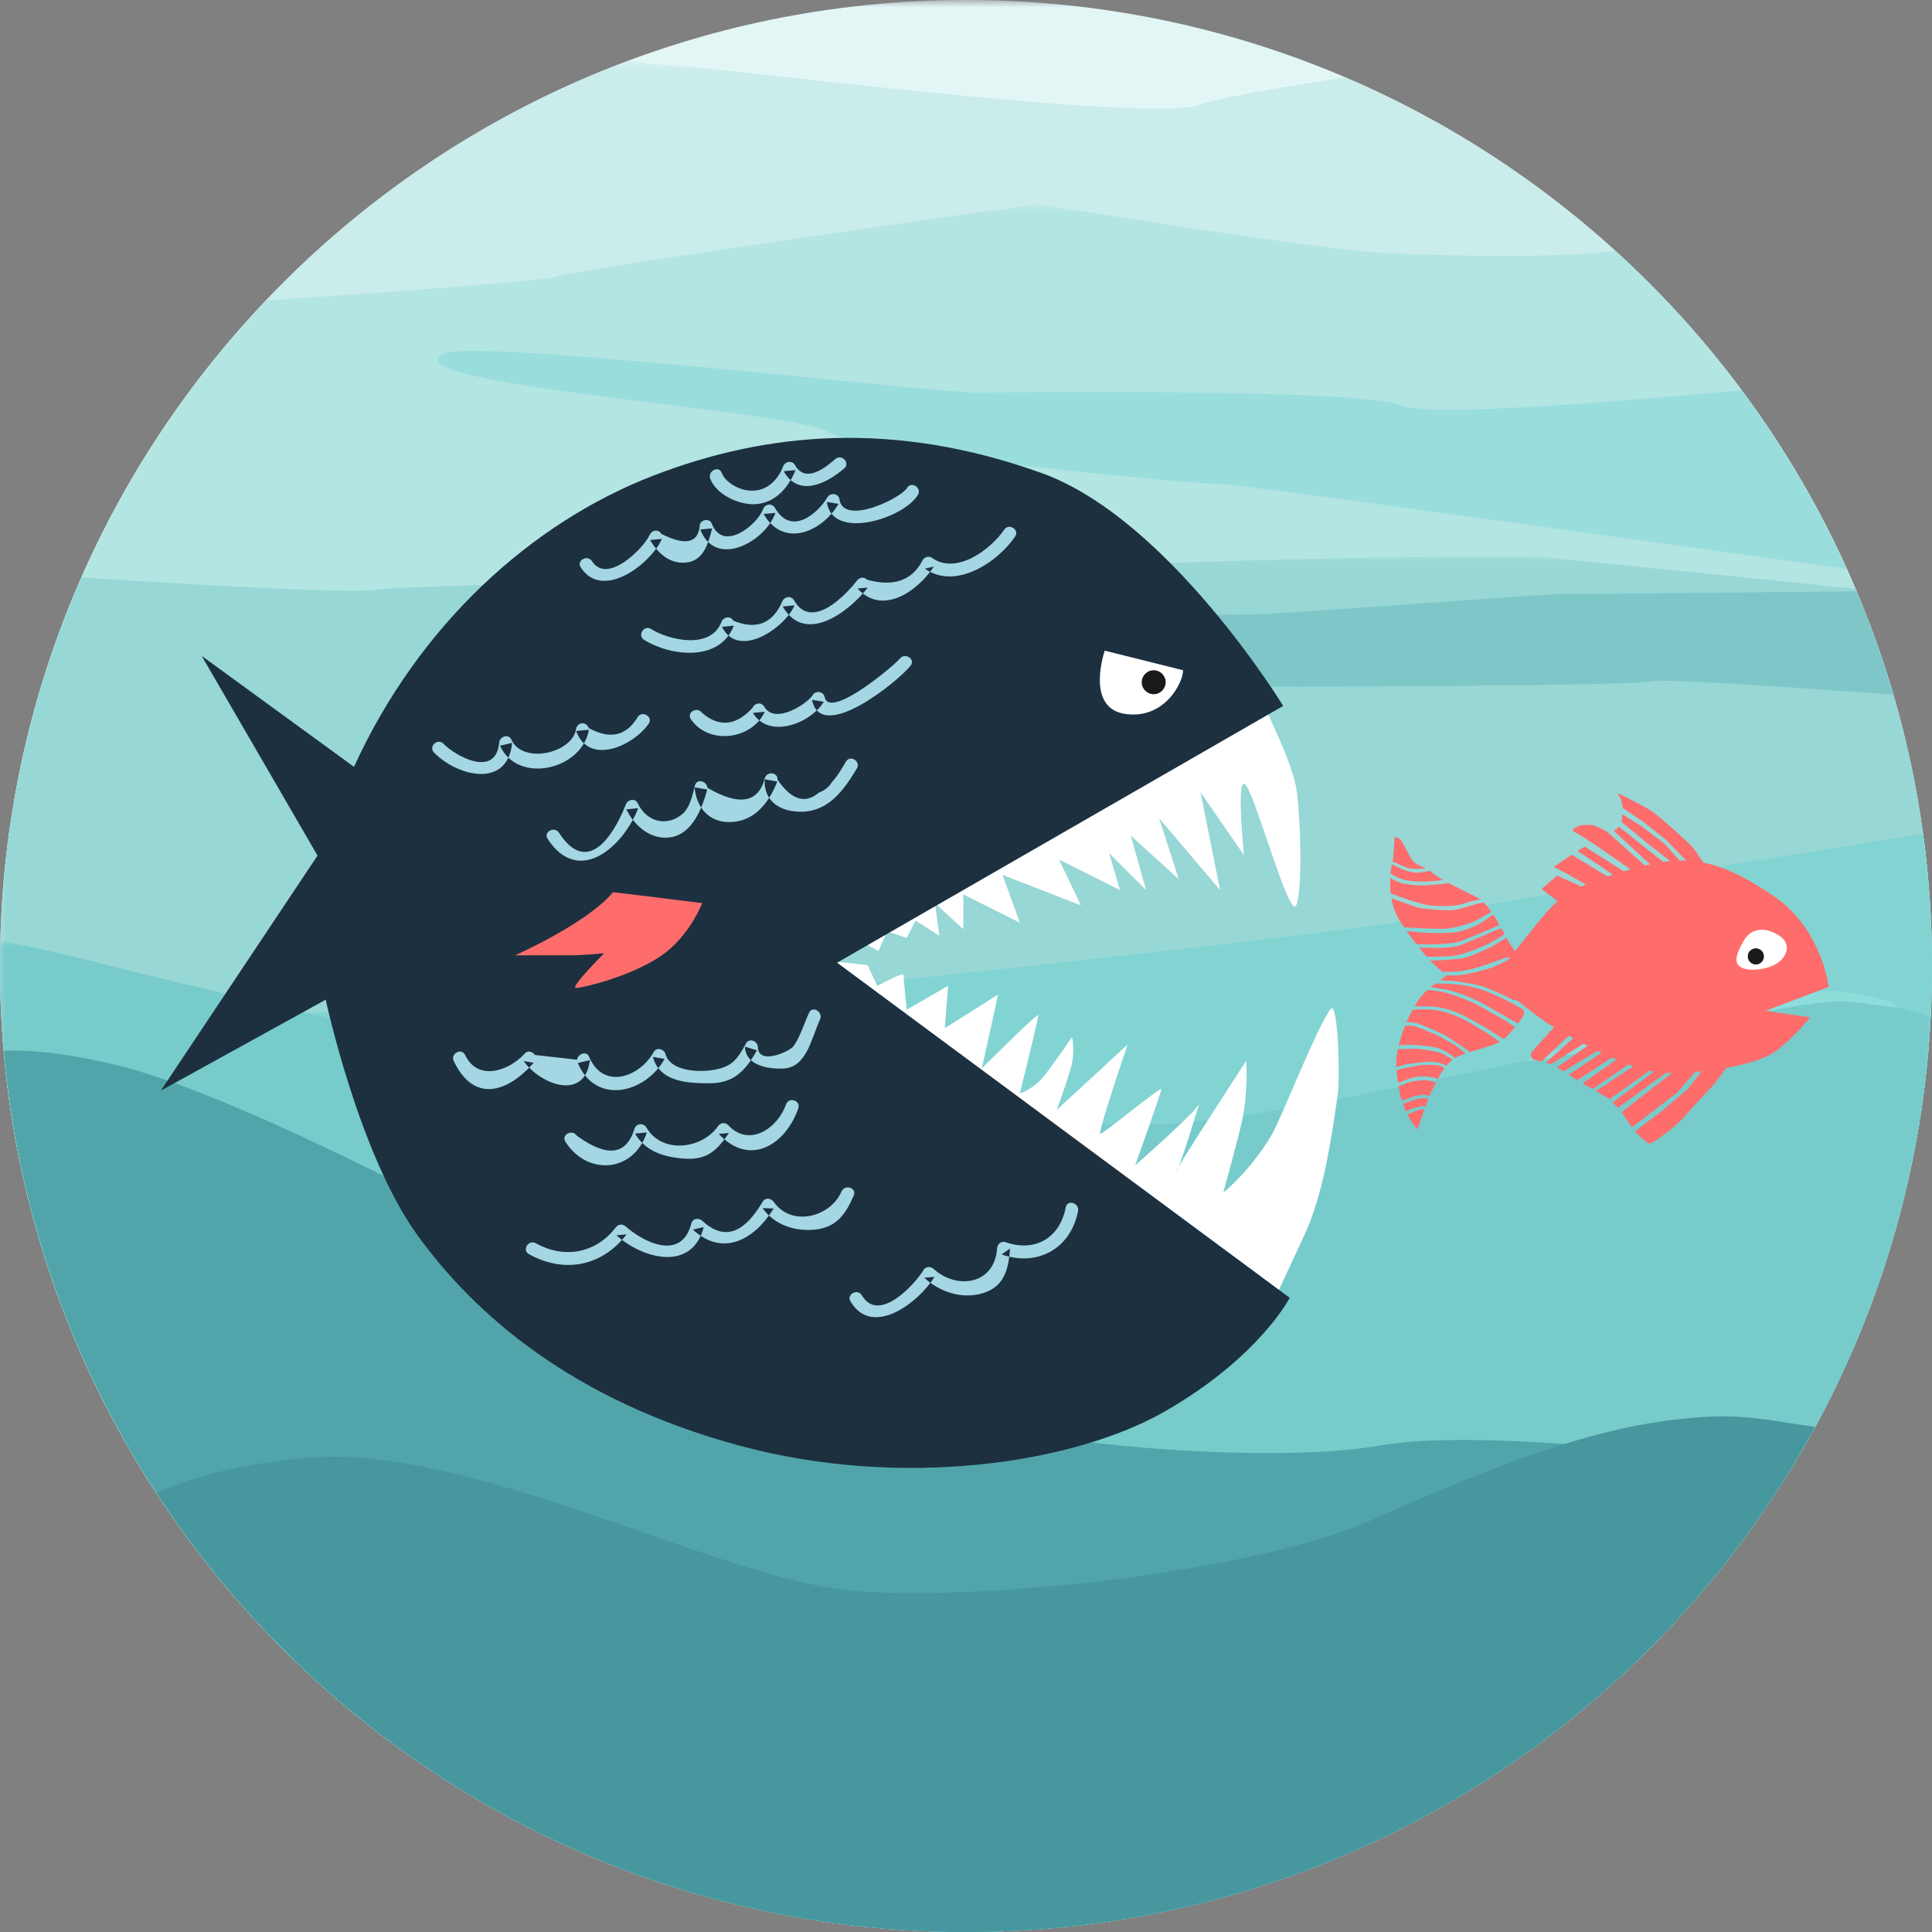 <svg width="150px" height="150px" viewBox="0 0 150 150" version="1.1" xmlns="http://www.w3.org/2000/svg" xmlns:xlink="http://www.w3.org/1999/xlink">
                                <rect x="0" y="0" width="150" height="150" fill="#808080" stroke="none"/>
                                <!-- Generator: Sketch 50.2 (55047) - http://www.bohemiancoding.com/sketch -->
                                <title>fish icon_new</title>
                                <desc>Created with Sketch.</desc>
                                <defs>
                                    <polygon id="path-1" points="0 0.934 150 0.934 150 150.934 0 150.934"></polygon>
                                    <polygon id="path-3" points="0 0.65 150 0.65 150 145.934 0 145.934"></polygon>
                                    <polygon id="path-5" points="0 0.771 150 0.771 150 134.934 0 134.934"></polygon>
                                    <polygon id="path-7" points="0 0.15 150 0.15 150 106.934 0 106.934"></polygon>
                                    <polygon id="path-9" points="0 0.013 149.895 0.013 149.895 76.934 0 76.934"></polygon>
                                </defs>
                                <g id="fish-icon_new" stroke="none" stroke-width="1" fill="none" fill-rule="evenodd">
                                    <g id="Group-3" transform="translate(0, -0.934)">
                                        <mask id="mask-2" fill="white">
                                            <use xlink:href="#path-1"></use>
                                        </mask>
                                        <g id="Clip-2"></g>
                                        <path d="M150,75.934 C150,34.512 116.421,0.934 74.999,0.934 C33.578,0.934 -0.001,34.512 -0.001,75.934 C-0.001,117.355 33.578,150.934 74.999,150.934 C116.421,150.934 150,117.355 150,75.934" id="Fill-1" fill="#E3F6F6" mask="url(#mask-2)"></path>
                                    </g>
                                    <g id="Group-6" transform="translate(0, 4.066)">
                                        <mask id="mask-4" fill="white">
                                            <use xlink:href="#path-3"></use>
                                        </mask>
                                        <g id="Clip-5"></g>
                                        <path d="M150,70.934 C150,39.955 131.216,13.37 104.419,1.93 C99.716,2.664 94.915,3.465 92.975,4.112 C88.919,5.463 54.792,1.071 52.766,1.071 C52.261,1.071 50.763,0.901 48.794,0.65 C20.299,11.28 -0.001,38.732 -0.001,70.934 C-0.001,112.355 33.578,145.934 74.999,145.934 C116.421,145.934 150,112.355 150,70.934" id="Fill-4" fill="#CAECEB" mask="url(#mask-4)"></path>
                                    </g>
                                    <g id="Group-9" transform="translate(0, 15.066)">
                                        <mask id="mask-6" fill="white">
                                            <use xlink:href="#path-5"></use>
                                        </mask>
                                        <g id="Clip-8"></g>
                                        <path d="M150,59.934 C150,37.934 140.528,18.147 125.439,4.428 C120.651,4.996 112.596,4.798 107.843,4.6 C102.436,4.374 80.585,0.771 80.585,0.771 C80.585,0.771 45.444,5.726 43.191,6.402 C41.981,6.765 30.788,7.58 20.672,8.26 C7.872,21.713 -0.001,39.899 -0.001,59.934 C-0.001,101.355 33.578,134.934 74.999,134.934 C116.421,134.934 150,101.355 150,59.934" id="Fill-7" fill="#B3E5E3" mask="url(#mask-6)"></path>
                                    </g>
                                    <path d="M143.369,44.175 C141.142,39.245 138.416,34.592 135.223,30.299 C125.586,31.199 110.878,32.391 108.856,31.492 C105.815,30.141 79.121,30.479 75.742,30.479 C72.363,30.479 36.969,26.295 34.518,27.438 C29.45,29.803 61.551,31.83 64.254,33.52 C66.957,35.209 92.637,37.574 94.664,37.574 C96.262,37.574 127.403,41.975 143.369,44.175" id="Fill-10" fill="#9ADDDD"></path>
                                    <g id="Group-14" transform="translate(0, 43.066)">
                                        <mask id="mask-8" fill="white">
                                            <use xlink:href="#path-7"></use>
                                        </mask>
                                        <g id="Clip-13"></g>
                                        <path d="M150,31.934 C150,21.543 147.886,11.647 144.065,2.65 C136.358,1.855 122.344,0.45 120.57,0.253 C117.528,-0.086 89.596,0.478 86.103,0.929 C82.852,1.348 31.14,2.281 29.111,2.731 C27.491,3.091 12.345,2.156 6.335,1.766 C2.272,10.999 -0.001,21.199 -0.001,31.934 C-0.001,73.355 33.578,106.934 74.999,106.934 C116.421,106.934 150,73.355 150,31.934" id="Fill-12" fill="#97D7D5" mask="url(#mask-8)"></path>
                                    </g>
                                    <path d="M128.229,52.893 C129.122,52.695 137.617,53.239 146.978,53.929 C146.179,51.195 145.244,48.517 144.151,45.92 C137.941,45.965 122.193,46.135 121.02,46.135 C119.668,46.135 99.169,47.712 97.142,47.712 C95.115,47.712 74.166,47.937 70.56,48.163 C66.957,48.388 52.54,52.667 52.54,52.667 C50.962,55.371 59.748,52.893 61.325,53.119 C62.902,53.343 80.248,53.343 84.302,53.343 C88.357,53.343 126.202,53.343 128.229,52.893" id="Fill-15" fill="#7EC6C7"></path>
                                    <path d="M150,75 C150,71.519 149.744,68.099 149.284,64.742 C136.69,66.747 109.841,71.055 108.993,71.479 C107.886,72.032 62.105,77.017 55.092,77.57 C48.077,78.124 9.495,79.047 9.495,79.047 C9.495,79.047 4.921,79.564 0.197,80.162 C0.767,88.55 2.7,96.562 5.806,103.969 C5.862,104.102 5.917,104.236 5.974,104.369 C6.319,105.18 6.688,105.978 7.061,106.772 C7.266,107.208 7.47,107.645 7.684,108.075 C7.931,108.579 8.191,109.076 8.45,109.574 C8.806,110.253 9.165,110.931 9.54,111.598 C9.685,111.857 9.836,112.113 9.985,112.371 C10.486,113.236 10.995,114.095 11.528,114.937 C11.576,115.012 11.626,115.086 11.674,115.161 C15.518,121.188 20.181,126.625 25.503,131.322 C25.581,131.392 25.66,131.458 25.738,131.527 C26.5,132.192 27.274,132.842 28.061,133.477 C28.354,133.712 28.649,133.941 28.945,134.172 C29.512,134.616 30.084,135.054 30.663,135.481 C31.27,135.926 31.883,136.362 32.502,136.789 C32.767,136.974 33.032,137.16 33.301,137.341 C45.227,145.333 59.566,150 74.999,150 C116.421,150 150,116.421 150,75" id="Fill-17" fill="#82D4D3"></path>
                                    <g id="Group-21" transform="translate(0, 73.066)">
                                        <mask id="mask-10" fill="white">
                                            <use xlink:href="#path-9"></use>
                                        </mask>
                                        <g id="Clip-20"></g>
                                        <path d="M149.895,5.888 C143.999,3.978 141.859,4.245 136.676,5.282 C131.737,6.27 102.816,13.128 92.298,14.067 C79.684,15.194 54.455,11.364 49.273,10.913 C44.779,10.523 16.384,3.93 8.499,1.903 C4.522,0.879 1.88,0.321 0.048,0.013 C0.033,0.654 -0.001,1.289 -0.001,1.934 C-0.001,43.355 33.579,76.934 74.999,76.934 C115.095,76.934 147.839,45.471 149.895,5.888" id="Fill-19" fill="#77CBCA" mask="url(#mask-10)"></path>
                                    </g>
                                    <path d="M74.999,150 C102.201,150 126.019,135.519 139.167,113.846 C130.746,112.979 114.752,110.879 106.998,112.25 C101.254,113.266 90.496,112.813 82.838,111.743 C73.299,110.41 56.145,104.479 49.048,101.1 C41.952,97.721 19.651,85.219 9.008,82.684 C5.067,81.746 2.297,81.507 0.304,81.572 C3.635,119.913 35.794,150 74.999,150" id="Fill-22" fill="#51A5AA"></path>
                                    <path d="M74.999,150 C103.46,150 128.218,134.146 140.924,110.79 C137.804,110.352 135.493,109.77 131.945,110.033 C125.578,110.506 118.993,112.419 106.748,117.908 C96.624,122.445 73.688,124.487 65.267,123.4 C54.792,122.049 36.208,112.081 23.872,113.184 C18.799,113.637 14.895,114.641 12.152,115.908 C25.535,136.427 48.675,150 74.999,150" id="Fill-24" fill="#47979E"></path>
                                    <path d="M118.655,82.389 C119.204,82.558 130.883,80.018 132.72,79.517 C133.649,79.263 139.172,77.963 142.434,77.743 C143.996,77.637 147.317,78.418 147.377,78.122 C147.419,77.911 143.829,76.645 140.914,77.025 C139.783,77.172 123.639,80.7 122.499,81.037 C121.717,81.269 118.106,82.22 118.655,82.389" id="Fill-26" fill="#8DDDDB"></path>
                                    <path d="M98.105,54.742 C98.105,54.742 100.301,59.136 100.639,61.163 C100.977,63.19 101.146,69.103 100.639,70.285 C100.132,71.469 97.598,62.176 96.753,60.993 C95.909,59.81 96.584,66.4 96.584,66.4 L93.206,61.501 L94.726,69.103 L89.995,63.528 L91.516,68.258 L87.798,64.879 L88.981,69.103 L86.109,66.231 L86.954,69.103 L82.223,66.737 L83.913,70.285 L77.831,67.921 L79.182,71.638 L74.79,69.441 L74.79,72.144 L72.593,70.117 L72.931,72.65 L71.073,71.469 L70.397,72.82 L68.876,72.312 L68.201,73.834 L66.342,72.82 L98.105,54.742 Z" id="Fill-28" fill="#FFFFFF"></path>
                                    <path d="M64.991,74.678 L67.356,74.932 L68.116,76.536 C68.116,76.536 70.144,75.439 70.144,75.692 C70.144,75.946 70.397,78.395 70.397,78.395 L73.607,76.536 L73.354,79.831 L77.493,77.212 L76.226,82.956 C76.226,82.956 80.619,78.564 80.619,78.818 C80.619,79.071 79.182,84.9 79.182,84.9 C79.182,84.9 80.281,84.562 81.126,83.463 C81.97,82.365 83.237,80.507 83.237,80.507 C83.237,80.507 83.488,81.693 83.153,82.872 C82.802,84.109 82.054,86.166 82.054,86.166 L87.546,81.098 C87.546,81.098 85.18,88.025 85.433,88.025 C85.687,88.025 90.164,84.308 90.164,84.562 C90.164,84.815 88.137,90.475 88.137,90.475 C88.137,90.475 92.952,86.251 93.121,85.659 C93.29,85.069 91.6,90.728 91.347,90.897 C91.094,91.066 96.754,82.365 96.754,82.365 C96.754,82.365 96.936,84.731 96.416,87.096 C96.123,88.426 94.979,92.586 94.979,92.586 C94.979,92.586 97.105,90.92 98.781,88.025 C99.45,86.869 102.445,79.282 103.343,78.311 C103.856,77.753 104.07,83.527 103.849,85.069 C103.35,88.557 102.731,92.72 101.315,95.797 C100.644,97.252 99.119,100.528 99.119,100.528 L97.007,101.625 C97.007,101.625 64.568,75.861 64.653,76.115 C64.737,76.367 64.991,74.678 64.991,74.678" id="Fill-30" fill="#FFFFFF"></path>
                                    <path d="M27.484,59.538 L15.658,50.922 L24.653,66.428 L12.489,84.674 L25.288,77.615 C25.288,77.615 27.858,89.586 32.383,95.862 C36.864,102.075 44.462,108.729 57.394,112.234 C69.885,115.62 83.317,113.689 90.502,109.547 C97.788,105.347 100.132,100.762 100.132,100.762 L64.991,74.743 L99.626,54.808 C99.626,54.808 90.755,40.28 80.872,36.729 C69.419,32.615 59.547,33.539 50.799,36.898 C41.284,40.554 32.528,48.492 27.484,59.538" id="Fill-32" fill="#1C3040"></path>
                                    <path d="M47.597,69.271 C47.611,69.254 54.516,70.117 54.516,70.117 C54.516,70.117 53.502,72.82 51.137,74.34 C48.772,75.861 45.223,76.706 44.716,76.706 C44.209,76.706 46.912,74.002 46.912,74.002 C46.912,74.002 45.561,74.171 44.04,74.171 L39.986,74.171 C39.986,74.171 45.543,71.718 47.597,69.271" id="Fill-34" fill="#FF6C6C"></path>
                                    <path d="M91.854,52.038 L85.771,50.517 C85.771,50.517 84.25,54.911 87.292,55.418 C90.333,55.925 91.854,53.053 91.854,52.038" id="Fill-36" fill="#FFFFFF"></path>
                                    <path d="M90.501,52.968 C90.501,53.482 90.085,53.898 89.573,53.898 C89.059,53.898 88.644,53.482 88.644,52.968 C88.644,52.455 89.059,52.038 89.573,52.038 C90.085,52.038 90.501,52.455 90.501,52.968" id="Fill-38" fill="#1A1A1A"></path>
                                    <path d="M33.694,58.423 C35.481,60.27 39.414,61.268 39.76,57.678 L38.82,57.898 C40.226,60.96 45.209,59.736 45.72,56.657 C45.391,56.69 45.063,56.723 44.734,56.755 C45.725,59.475 49.159,57.916 50.362,56.193 C50.732,55.663 49.884,55.132 49.517,55.658 C48.638,57.143 47.368,57.431 45.707,56.524 C45.508,55.979 44.815,56.057 44.721,56.622 C44.413,58.477 40.594,59.369 39.701,57.423 C39.48,56.942 38.805,57.185 38.76,57.643 C38.486,60.492 35.306,58.651 34.425,57.74 C33.978,57.278 33.246,57.959 33.694,58.423" id="Fill-40" fill="#A4D6E3"></path>
                                    <path d="M53.635,55.83 C55.006,57.869 58.382,57.438 59.377,55.26 C59.072,55.288 58.766,55.317 58.46,55.347 C59.678,57.417 62.939,56.177 63.957,54.485 C63.654,54.434 63.351,54.384 63.048,54.334 C63.721,57.808 69.814,52.832 70.704,51.676 C71.098,51.165 70.248,50.636 69.859,51.142 C69.506,51.6 64.378,55.946 64.021,54.101 C63.939,53.68 63.329,53.59 63.112,53.95 C62.72,54.601 60.184,56.306 59.34,54.873 C59.105,54.472 58.598,54.577 58.423,54.96 C57.145,56.351 55.843,56.482 54.516,55.355 C54.16,54.826 53.276,55.294 53.635,55.83" id="Fill-42" fill="#A4D6E3"></path>
                                    <path d="M50.008,49.678 C52.116,50.98 55.896,51.393 56.971,48.579 C56.664,48.609 56.359,48.638 56.053,48.666 C57.343,51.244 60.953,48.732 61.687,46.999 L60.77,47.087 C62.489,50.094 65.914,47.522 67.374,45.618 C67.112,45.643 66.848,45.667 66.585,45.693 C68.505,47.84 71.268,45.883 72.499,43.993 C72.27,44.045 72.039,44.097 71.81,44.149 C74.163,45.837 77.45,43.671 78.814,41.656 C79.175,41.12 78.328,40.588 77.968,41.12 C76.977,42.585 74.287,44.698 72.344,43.303 C72.122,43.144 71.795,43.242 71.654,43.458 C70.84,45.068 69.394,45.584 67.317,45.01 C67.086,44.752 66.718,44.837 66.529,45.084 C65.755,46.092 63.037,49.037 61.65,46.613 C61.422,46.215 60.897,46.312 60.733,46.7 C59.984,48.423 58.718,48.92 56.934,48.193 C56.73,47.786 56.162,47.897 56.016,48.28 C55.186,50.451 51.985,49.723 50.542,48.833 C49.994,48.494 49.46,49.34 50.008,49.678" id="Fill-44" fill="#A4D6E3"></path>
                                    <path d="M55.148,37.181 C55.63,38.427 57.445,39.252 58.735,39.139 C60.244,39.007 61.238,37.814 61.763,36.5 C61.458,36.53 61.151,36.558 60.845,36.587 C61.999,38.633 64.165,37.559 65.544,36.367 C66.033,35.946 65.349,35.215 64.862,35.635 C64.144,36.255 62.555,37.584 61.726,36.114 C61.504,35.719 60.965,35.808 60.809,36.201 C60.321,37.419 59.354,38.31 57.911,38.055 C57.195,37.929 56.297,37.4 56.028,36.706 C55.796,36.109 54.918,36.586 55.148,37.181" id="Fill-46" fill="#A4D6E3"></path>
                                    <path d="M45.085,44.049 C46.782,46.671 50.53,43.775 51.39,41.84 C51.083,41.869 50.777,41.898 50.472,41.927 C51.046,42.909 51.94,43.764 53.178,43.685 C54.619,43.593 54.984,42.219 55.289,41.023 L54.372,41.111 C55.556,44.193 59.426,42.051 60.204,39.82 L59.287,39.907 C60.822,42.588 63.813,41.32 65.104,39.121 C64.801,39.07 64.497,39.021 64.194,38.97 C64.602,42.019 70.182,40.254 71.266,38.421 C71.593,37.866 70.748,37.331 70.42,37.886 C69.949,38.683 65.453,40.88 65.167,38.737 C65.109,38.306 64.464,38.236 64.258,38.586 C63.53,39.827 61.45,41.672 60.167,39.433 C59.95,39.055 59.393,39.112 59.25,39.521 C58.845,40.683 56.145,42.958 55.253,40.636 C55.098,40.232 54.435,40.332 54.335,40.724 C54.246,42.164 53.252,42.407 51.353,41.453 C51.119,41.054 50.606,41.154 50.435,41.54 C49.999,42.523 47.163,45.425 45.966,43.574 C45.618,43.038 44.734,43.507 45.085,44.049" id="Fill-48" fill="#A4D6E3"></path>
                                    <path d="M35.229,82.383 C36.768,85.604 39.333,84.899 41.44,82.511 C41.179,82.469 40.918,82.426 40.659,82.383 C41.958,84.212 45.399,85.527 45.801,82.309 C45.488,82.382 45.174,82.455 44.862,82.529 C46.257,85.847 50.126,84.876 51.599,82.211 C51.296,82.16 50.994,82.11 50.691,82.06 C51.22,83.986 53.318,84.106 55.086,84.106 C56.964,84.106 57.879,83.147 58.764,81.546 C58.457,81.451 58.15,81.357 57.842,81.262 C57.873,82.7 59.569,83.011 60.803,82.962 C62.643,82.891 62.993,80.594 63.664,79.159 C63.933,78.583 63.09,78.043 62.818,78.625 C62.436,79.442 62.126,80.513 61.595,81.239 C61.301,81.641 58.873,82.736 58.841,81.296 C58.832,80.834 58.174,80.55 57.919,81.012 C57.212,82.29 56.829,82.895 55.122,83.106 C54.041,83.239 52.019,83.119 51.664,81.827 C51.556,81.437 50.972,81.282 50.754,81.676 C49.68,83.618 46.84,84.665 45.742,82.054 C45.531,81.552 44.857,81.835 44.802,82.274 C43.714,82.153 42.626,82.03 41.539,81.908 C41.372,81.673 40.995,81.512 40.757,81.78 C39.599,83.092 37.126,84.036 36.11,81.909 C35.832,81.328 34.952,81.803 35.229,82.383" id="Fill-50" fill="#A4D6E3"></path>
                                    <path d="M43.899,88.646 C45.614,91.325 49.208,91.04 50.219,87.923 C49.914,87.953 49.607,87.982 49.301,88.011 C50.066,89.295 51.311,89.762 52.766,89.924 C54.731,90.142 55.529,89.534 56.594,87.963 C56.332,87.988 56.068,88.012 55.805,88.037 C58.216,90.635 61.011,88.871 61.98,86.045 C62.189,85.435 61.234,85.137 61.025,85.746 C60.398,87.574 58.184,89.13 56.537,87.355 C56.312,87.113 55.928,87.165 55.749,87.429 C54.585,89.146 51.462,89.686 50.182,87.537 C49.964,87.17 49.401,87.205 49.264,87.625 C48.63,89.702 47.135,89.884 44.779,88.171 C44.434,87.633 43.55,88.102 43.899,88.646" id="Fill-52" fill="#A4D6E3"></path>
                                    <path d="M41.063,97.369 C43.801,98.894 46.737,98.326 48.648,95.837 L47.86,95.91 C49.888,97.728 53.721,98.786 54.637,95.271 C54.357,95.336 54.076,95.399 53.794,95.463 C56.135,97.64 58.607,96.218 60.065,93.828 C59.778,93.818 59.49,93.807 59.203,93.798 C60.117,95.103 61.738,95.637 63.321,95.46 C64.964,95.276 65.669,94.251 66.287,92.808 C66.541,92.217 65.584,91.923 65.333,92.51 C64.481,94.496 61.459,95.287 60.083,93.323 C59.877,93.03 59.434,92.943 59.22,93.293 C58.352,94.716 56.79,96.888 54.526,94.781 C54.267,94.54 53.785,94.584 53.683,94.973 C52.88,98.053 49.799,96.311 48.591,95.228 C48.335,95 48.01,95.031 47.802,95.303 C46.261,97.308 43.812,97.758 41.598,96.523 C41.037,96.211 40.501,97.056 41.063,97.369" id="Fill-54" fill="#A4D6E3"></path>
                                    <path d="M66.031,101.043 C67.753,103.936 71.408,101.04 72.551,99.133 C72.288,99.157 72.025,99.182 71.762,99.207 C72.97,100.316 74.692,100.897 76.324,100.397 C77.982,99.888 78.312,98.519 78.418,96.933 C78.201,97.086 77.984,97.239 77.768,97.393 C80.548,98.383 83.148,96.93 83.701,94.025 C83.82,93.4 82.867,93.096 82.747,93.727 C82.284,96.157 80.316,97.239 78.067,96.438 C77.752,96.325 77.438,96.586 77.418,96.897 C77.225,99.799 74.229,100.119 72.494,98.524 C72.264,98.314 71.882,98.305 71.706,98.599 C71.068,99.661 68.246,102.811 66.911,100.568 C66.583,100.017 65.7,100.487 66.031,101.043" id="Fill-56" fill="#A4D6E3"></path>
                                    <path d="M42.517,65.127 C44.939,68.854 48.418,65.703 49.547,62.748 C49.242,62.777 48.935,62.807 48.629,62.836 C49.257,64.138 50.568,65.273 52.127,64.996 C53.778,64.702 54.535,62.709 54.905,61.297 C54.579,61.241 54.253,61.186 53.927,61.13 C54.073,62.735 55.087,63.917 56.811,63.821 C58.648,63.72 59.729,62.261 60.347,60.674 C60.022,60.618 59.696,60.563 59.371,60.507 C59.273,62.252 60.642,63.076 62.322,63.02 C64.39,62.948 65.554,61.286 66.525,59.664 C66.856,59.111 66.01,58.576 65.68,59.129 C65.357,59.669 65.05,60.222 64.62,60.687 C64.371,61.093 64.02,61.379 63.566,61.546 C62.516,62.442 61.451,62.107 60.37,60.541 C60.403,59.955 59.591,59.866 59.393,60.374 C58.896,62.343 57.407,62.606 54.927,61.165 C54.88,60.651 54.106,60.401 53.95,60.997 C53.755,61.743 53.577,62.7 52.964,63.214 C51.812,64.181 50.236,63.867 49.51,62.361 C49.312,61.95 48.738,62.07 48.592,62.449 C48.09,63.763 45.924,68.541 43.398,64.652 C43.05,64.117 42.165,64.585 42.517,65.127" id="Fill-58" fill="#A4D6E3"></path>
                                    <polygon id="Fill-60" fill="#FF6C6C" points="123.997 67.076 125.411 68.047 126.256 67.772 123.038 65.728 122.478 66.075"></polygon>
                                    <path d="M125.7,64.175 C125.574,64.314 125.42,64.435 125.302,64.518 L128.178,67.159 L127.714,67.202 L125.305,65.048 C125.305,65.048 125.031,64.816 124.757,64.562 C124.25,64.267 123.979,64.209 123.828,64.118 C123.616,63.992 122.729,64.076 122.729,64.076 C122.729,64.076 121.8,64.372 122.222,64.583 C122.715,64.829 123.447,65.344 123.447,65.344 L123.49,65.344 L126.721,67.582 L127.185,67.519 L129.429,67.148 C129.303,67.048 126.774,65.075 125.7,64.175" id="Fill-62" fill="#FF6C6C"></path>
                                    <path d="M126.016,62.75 L127.544,63.78 L129.318,65.175 L131.092,66.99 L130.585,66.99 L129.191,65.47 L127.459,64.161 L125.964,63.218 C125.937,63.458 125.912,63.688 125.897,63.823 L128.008,65.555 L129.572,66.779 L129.783,67.075 L129.52,67.141 L132.401,67.202 C132.401,67.202 131.725,66.188 131.472,65.851 C131.218,65.513 128.896,63.442 128.304,63.021 C127.713,62.598 125.601,61.584 125.601,61.584 L125.875,62.112 C125.875,62.112 125.917,62.408 126.016,62.75" id="Fill-64" fill="#FF6C6C"></path>
                                    <path d="M120.893,67.976 L119.688,69.018 L121.081,70.095 L122.433,69.187 L122.961,68.913 C122.759,68.818 121.558,68.279 120.893,67.976" id="Fill-66" fill="#FF6C6C"></path>
                                    <polygon id="Fill-68" fill="#FF6C6C" points="121.314 67.646 123.067 68.638 123.383 68.829 124.869 68.092 123.025 66.97 122.015 66.36 120.638 67.308 121.293 67.646"></polygon>
                                    <path d="M115.633,71.214 C115.379,71.404 114.577,72.017 113.268,72.334 C112.475,72.526 110.332,72.397 110.332,72.397 L109.204,72.284 C109.447,72.633 109.699,72.973 109.95,73.292 C110.417,73.316 110.937,73.336 111.177,73.326 C111.704,73.305 112.971,73.245 113.288,73.115 C113.753,72.925 115.021,72.44 115.379,72.271 C115.58,72.176 116.052,71.976 116.43,71.818 C116.277,71.55 116.113,71.282 115.945,71.028 C115.835,71.083 115.722,71.148 115.633,71.214" id="Fill-70" fill="#FF6C6C"></path>
                                    <path d="M115.379,73.368 C115.744,73.218 116.368,72.82 116.816,72.523 C116.738,72.374 116.656,72.221 116.569,72.063 C116.217,72.201 115.792,72.37 115.696,72.418 C115.527,72.503 113.521,73.347 113.183,73.453 C112.957,73.523 112.064,73.6 111.515,73.6 C111.352,73.6 110.736,73.584 110.171,73.568 C110.377,73.822 110.58,74.061 110.775,74.28 C111.404,74.28 112.339,74.269 112.803,74.213 C113.669,74.107 114.828,73.597 115.379,73.368" id="Fill-72" fill="#FF6C6C"></path>
                                    <path d="M112.994,70.645 C112.593,70.729 110.522,70.602 109.995,70.433 C109.728,70.348 108.617,69.949 108.033,69.748 C108.136,70.332 108.327,70.928 108.664,71.468 C108.774,71.644 108.89,71.82 109.007,71.994 C109.933,72.055 111.642,72.123 111.937,72.123 C112.677,72.123 113.979,71.744 114.366,71.574 C114.775,71.394 115.483,70.976 115.784,70.795 C115.59,70.522 115.391,70.273 115.193,70.075 C114.999,70.103 114.823,70.129 114.789,70.138 C114.704,70.159 113.395,70.56 112.994,70.645" id="Fill-74" fill="#FF6C6C"></path>
                                    <path d="M108.516,67.328 C108.421,67.285 108.245,67.202 108.063,67.116 C108.028,67.301 107.992,67.545 107.966,67.828 C108.451,68.106 108.837,68.355 109.846,68.427 C109.846,68.427 110.775,68.462 111.367,68.405 C111.644,68.379 111.859,68.349 112.03,68.316 C111.68,68.114 111.382,67.922 111.198,67.751 C111.14,67.697 111.081,67.654 111.024,67.611 C110.766,67.674 110.415,67.74 110.058,67.751 C109.572,67.765 109.023,67.56 108.516,67.328" id="Fill-76" fill="#FF6C6C"></path>
                                    <path d="M112.747,82.252 C112.671,82.18 112.255,81.936 111.959,81.788 C111.663,81.64 110.53,81.464 110.101,81.436 C109.707,81.41 108.876,81.457 108.559,81.457 C108.549,81.457 108.538,81.458 108.528,81.458 C108.428,81.949 108.382,82.426 108.405,82.859 C108.662,82.764 108.969,82.668 109.199,82.633 C109.713,82.555 110.565,82.436 111.029,82.436 C111.491,82.436 112.009,82.552 112.29,82.756 C112.435,82.579 112.594,82.415 112.771,82.279 C112.764,82.272 112.756,82.26 112.747,82.252" id="Fill-78" fill="#FF6C6C"></path>
                                    <path d="M116.774,79.176 C116.647,79.092 114.831,78.099 114.493,77.909 C114.155,77.719 112.613,77.149 112.064,77.022 C111.89,76.982 111.313,76.907 110.838,76.849 C110.666,77.002 110.499,77.165 110.353,77.339 C110.187,77.538 110.004,77.809 109.82,78.124 C110.315,78.14 111.023,78.142 111.296,78.155 C112.198,78.199 113.371,78.709 113.606,78.831 C113.958,79.014 115.056,79.619 115.309,79.775 C115.443,79.857 116.261,80.363 116.754,80.692 C116.76,80.686 116.768,80.681 116.774,80.676 C117,80.449 117.334,80.105 117.636,79.751 C117.309,79.533 116.853,79.23 116.774,79.176" id="Fill-80" fill="#FF6C6C"></path>
                                    <path d="M110.522,85.871 L110.67,85.924 C110.75,85.706 110.829,85.493 110.904,85.298 C110.691,85.259 110.347,85.253 110.1,85.301 C109.994,85.321 109.388,85.539 108.922,85.709 C108.997,85.92 109.074,86.11 109.154,86.288 C109.331,86.202 109.504,86.122 109.593,86.096 C109.804,86.032 110.248,85.85 110.522,85.871" id="Fill-82" fill="#FF6C6C"></path>
                                    <path d="M110.537,84.998 C110.609,84.998 110.802,85.04 110.986,85.089 C111.088,84.834 111.179,84.626 111.241,84.519 C111.308,84.404 111.391,84.237 111.486,84.048 L110.86,83.871 C110.256,83.843 109.6,83.956 109.319,84.055 C109.116,84.126 108.826,84.233 108.582,84.335 C108.659,84.783 108.746,85.152 108.843,85.466 C109.165,85.346 109.53,85.202 109.678,85.152 C109.932,85.068 110.389,84.998 110.537,84.998" id="Fill-84" fill="#FF6C6C"></path>
                                    <path d="M110.537,86.124 C110.41,86.117 110.164,86.159 109.918,86.265 C109.804,86.313 109.531,86.425 109.27,86.531 C109.605,87.192 110.058,87.686 110.058,87.686 C110.058,87.686 110.31,86.931 110.591,86.147 C110.573,86.141 110.55,86.125 110.537,86.124" id="Fill-86" fill="#FF6C6C"></path>
                                    <path d="M110.501,68.743 C110.1,68.786 109.031,68.634 108.832,68.574 C108.627,68.513 108.263,68.341 107.942,68.181 C107.924,68.541 107.93,68.943 107.978,69.363 C108.919,69.721 110.412,70.251 111.093,70.306 C112.127,70.39 113.12,70.348 113.626,70.158 C113.951,70.036 114.534,69.907 114.912,69.829 C114.843,69.776 114.772,69.729 114.704,69.693 C114.01,69.334 113.169,68.934 112.462,68.556 C111.832,68.679 110.805,68.712 110.501,68.743" id="Fill-88" fill="#FF6C6C"></path>
                                    <path d="M109.403,67.413 C109.899,67.481 110.346,67.462 110.695,67.414 C110.283,67.214 109.895,67.147 109.593,66.695 C109.171,66.061 108.791,64.879 108.284,65.006 C108.284,65.006 108.157,66.864 108.157,66.737 C108.157,66.718 108.139,66.772 108.115,66.874 C108.601,67.107 109.232,67.39 109.403,67.413" id="Fill-90" fill="#FF6C6C"></path>
                                    <path d="M117.168,77.776 C116.915,77.639 115.781,77.086 115.231,76.896 C114.683,76.706 113.944,76.537 113.549,76.48 C112.704,76.36 112.058,76.368 111.79,76.368 C111.757,76.368 111.62,76.362 111.46,76.355 C111.334,76.448 111.201,76.547 111.069,76.654 C111.409,76.703 111.803,76.758 111.895,76.769 C113.12,76.917 114.704,77.698 114.957,77.825 C115.162,77.927 117.022,79.009 117.862,79.476 C118.132,79.133 118.337,78.809 118.337,78.606 C118.337,78.545 118.288,78.455 118.21,78.346 C117.855,78.151 117.341,77.87 117.168,77.776" id="Fill-92" fill="#FF6C6C"></path>
                                    <path d="M116.055,73.368 C115.866,73.495 114.429,74.171 113.733,74.361 C113.332,74.47 111.768,74.572 111.43,74.572 C111.339,74.572 111.198,74.57 111.04,74.568 C111.433,74.985 111.777,75.299 112.019,75.455 C112.449,75.451 112.95,75.446 113.057,75.438 C114.218,75.353 115.633,74.805 115.633,74.805 L116.943,74.34 L117.562,74.311 L117.759,74.002 C117.759,74.002 117.255,73.389 116.954,72.791 C116.606,73.014 116.166,73.295 116.055,73.368" id="Fill-94" fill="#FF6C6C"></path>
                                    <path d="M114.999,76.55 C115.52,76.698 117.005,77.36 117.471,77.635 C117.495,77.649 118.35,77.7 118.463,77.776 C117.7,77.031 117.505,75.579 117.505,75.579 L117.365,74.425 C116.915,74.633 115.856,75.114 115.697,75.163 C115.422,75.248 113.689,75.797 112.698,75.734 C112.569,75.726 112.434,75.722 112.302,75.721 C112.216,75.816 112.028,75.95 111.788,76.119 C112.022,76.128 112.257,76.135 112.382,76.135 C112.867,76.135 114.362,76.37 114.999,76.55" id="Fill-96" fill="#FF6C6C"></path>
                                    <path d="M113.226,81.33 C113.051,81.188 111.873,80.492 111.452,80.316 C111.124,80.181 110.199,79.788 109.868,79.683 C109.753,79.646 109.414,79.631 109.093,79.624 C108.893,80.119 108.719,80.643 108.595,81.16 C108.925,81.133 109.279,81.11 109.508,81.119 C110.058,81.14 110.888,81.196 111.494,81.337 C111.984,81.451 112.618,81.823 112.977,82.147 C113.018,82.123 113.056,82.091 113.099,82.069 C113.292,81.973 113.529,81.88 113.787,81.791 C113.619,81.652 113.416,81.485 113.226,81.33" id="Fill-98" fill="#FF6C6C"></path>
                                    <path d="M115.781,80.422 C115.58,80.279 114.436,79.592 113.972,79.31 C113.596,79.082 112.402,78.599 111.888,78.493 C110.984,78.308 110.003,78.364 109.664,78.401 C109.505,78.695 109.348,79.022 109.201,79.364 C109.445,79.359 109.715,79.368 109.931,79.423 C110.443,79.551 112.141,80.338 112.268,80.422 C112.394,80.506 113.565,81.242 114.107,81.685 C114.937,81.418 115.897,81.171 116.443,80.895 C116.241,80.749 115.996,80.574 115.781,80.422" id="Fill-100" fill="#FF6C6C"></path>
                                    <path d="M111.945,82.802 C111.628,82.633 110.706,82.675 110.396,82.682 C110.216,82.686 109.157,82.901 108.791,82.998 C108.719,83.018 108.581,83.058 108.422,83.104 C108.457,83.464 108.496,83.785 108.54,84.074 C108.644,84.027 108.755,83.982 108.868,83.942 C109.319,83.787 109.431,83.702 109.953,83.612 C110.473,83.52 111.029,83.632 111.219,83.632 C111.3,83.632 111.457,83.706 111.618,83.796 C111.763,83.519 111.935,83.216 112.146,82.931 C112.089,82.888 112.022,82.843 111.945,82.802" id="Fill-102" fill="#FF6C6C"></path>
                                    <path d="M120.431,82.621 L123.334,80.788 L122.659,80.591 L122.349,80.422 L120.016,82.507 C120.182,82.552 120.328,82.592 120.431,82.621" id="Fill-104" fill="#FF6C6C"></path>
                                    <path d="M127.192,82.534 L123.901,84.708 L124.883,85.279 L124.957,85.352 C125.916,84.654 127.844,83.285 128.46,82.844 L127.192,82.534 Z" id="Fill-106" fill="#FF6C6C"></path>
                                    <path d="M125.207,85.603 L125.621,86.018 C126.938,85.04 129.797,82.951 129.755,83.013 L128.994,82.759 L125.207,85.603 Z" id="Fill-108" fill="#FF6C6C"></path>
                                    <polygon id="Fill-110" fill="#FF6C6C" points="124.601 81.239 123.587 80.957 120.895 82.865 121.392 83.181"></polygon>
                                    <path d="M125.906,86.347 L126.701,87.523 L130.205,84.843 L131.725,83.097 L132.232,82.421 L130.177,82.759 L129.895,83.239 C129.895,83.239 127.237,85.292 125.906,86.347" id="Fill-112" fill="#FF6C6C"></path>
                                    <path d="M132.57,82.618 L131.022,84.561 C131.022,84.561 128.798,86.475 128.713,86.504 C128.654,86.523 127.588,87.344 126.953,87.834 C127.263,88.174 127.914,88.848 128.135,88.785 C128.431,88.7 130.248,87.348 130.755,86.716 C131.261,86.082 132.951,84.35 133.077,84.18 C133.204,84.012 134.316,82.534 134.316,82.534 L132.57,82.618 Z" id="Fill-114" fill="#FF6C6C"></path>
                                    <path d="M119.139,82.281 C119.264,82.308 119.463,82.359 119.672,82.415 L122.011,80.225 L120.772,79.606 L118.885,81.731 C118.885,81.731 118.758,82.197 119.139,82.281" id="Fill-116" fill="#FF6C6C"></path>
                                    <polygon id="Fill-118" fill="#FF6C6C" points="126.939 82.309 125.925 81.971 122.874 84.111 123.64 84.556"></polygon>
                                    <path d="M125.615,81.802 L124.827,81.436 C124.176,81.818 122.586,82.945 121.786,83.434 L122.46,83.864 L125.615,81.802 Z" id="Fill-120" fill="#FF6C6C"></path>
                                    <path d="M141.979,76.621 C141.979,76.621 141.472,72.143 137.755,69.609 C134.039,67.075 131.504,66.145 127.196,67.328 C122.888,68.511 121.368,69.355 120.1,70.792 C118.833,72.227 115.876,76.114 115.876,76.114 C115.876,76.114 119.255,78.901 120.1,79.408 C120.945,79.915 126.267,83.21 129.224,83.294 C132.18,83.379 136.32,82.703 137.755,81.689 C139.192,80.676 140.543,78.986 140.543,78.986 L137.08,78.479 L141.979,76.621 Z" id="Fill-122" fill="#FF6C6C"></path>
                                    <path d="M137.47,72.313 C137.47,72.313 136.118,71.721 135.358,73.073 C134.598,74.425 134.682,74.932 135.358,75.185 C136.033,75.439 137.977,75.27 138.568,74.171 C139.159,73.073 138.002,72.491 137.47,72.313" id="Fill-124" fill="#FFFFFF"></path>
                                    <path d="M136.951,74.256 C136.951,74.602 136.67,74.883 136.324,74.883 C135.977,74.883 135.696,74.602 135.696,74.256 C135.696,73.909 135.977,73.628 136.324,73.628 C136.67,73.628 136.951,73.909 136.951,74.256" id="Fill-126" fill="#1A1A1A"></path>
                                </g>
                            </svg>
